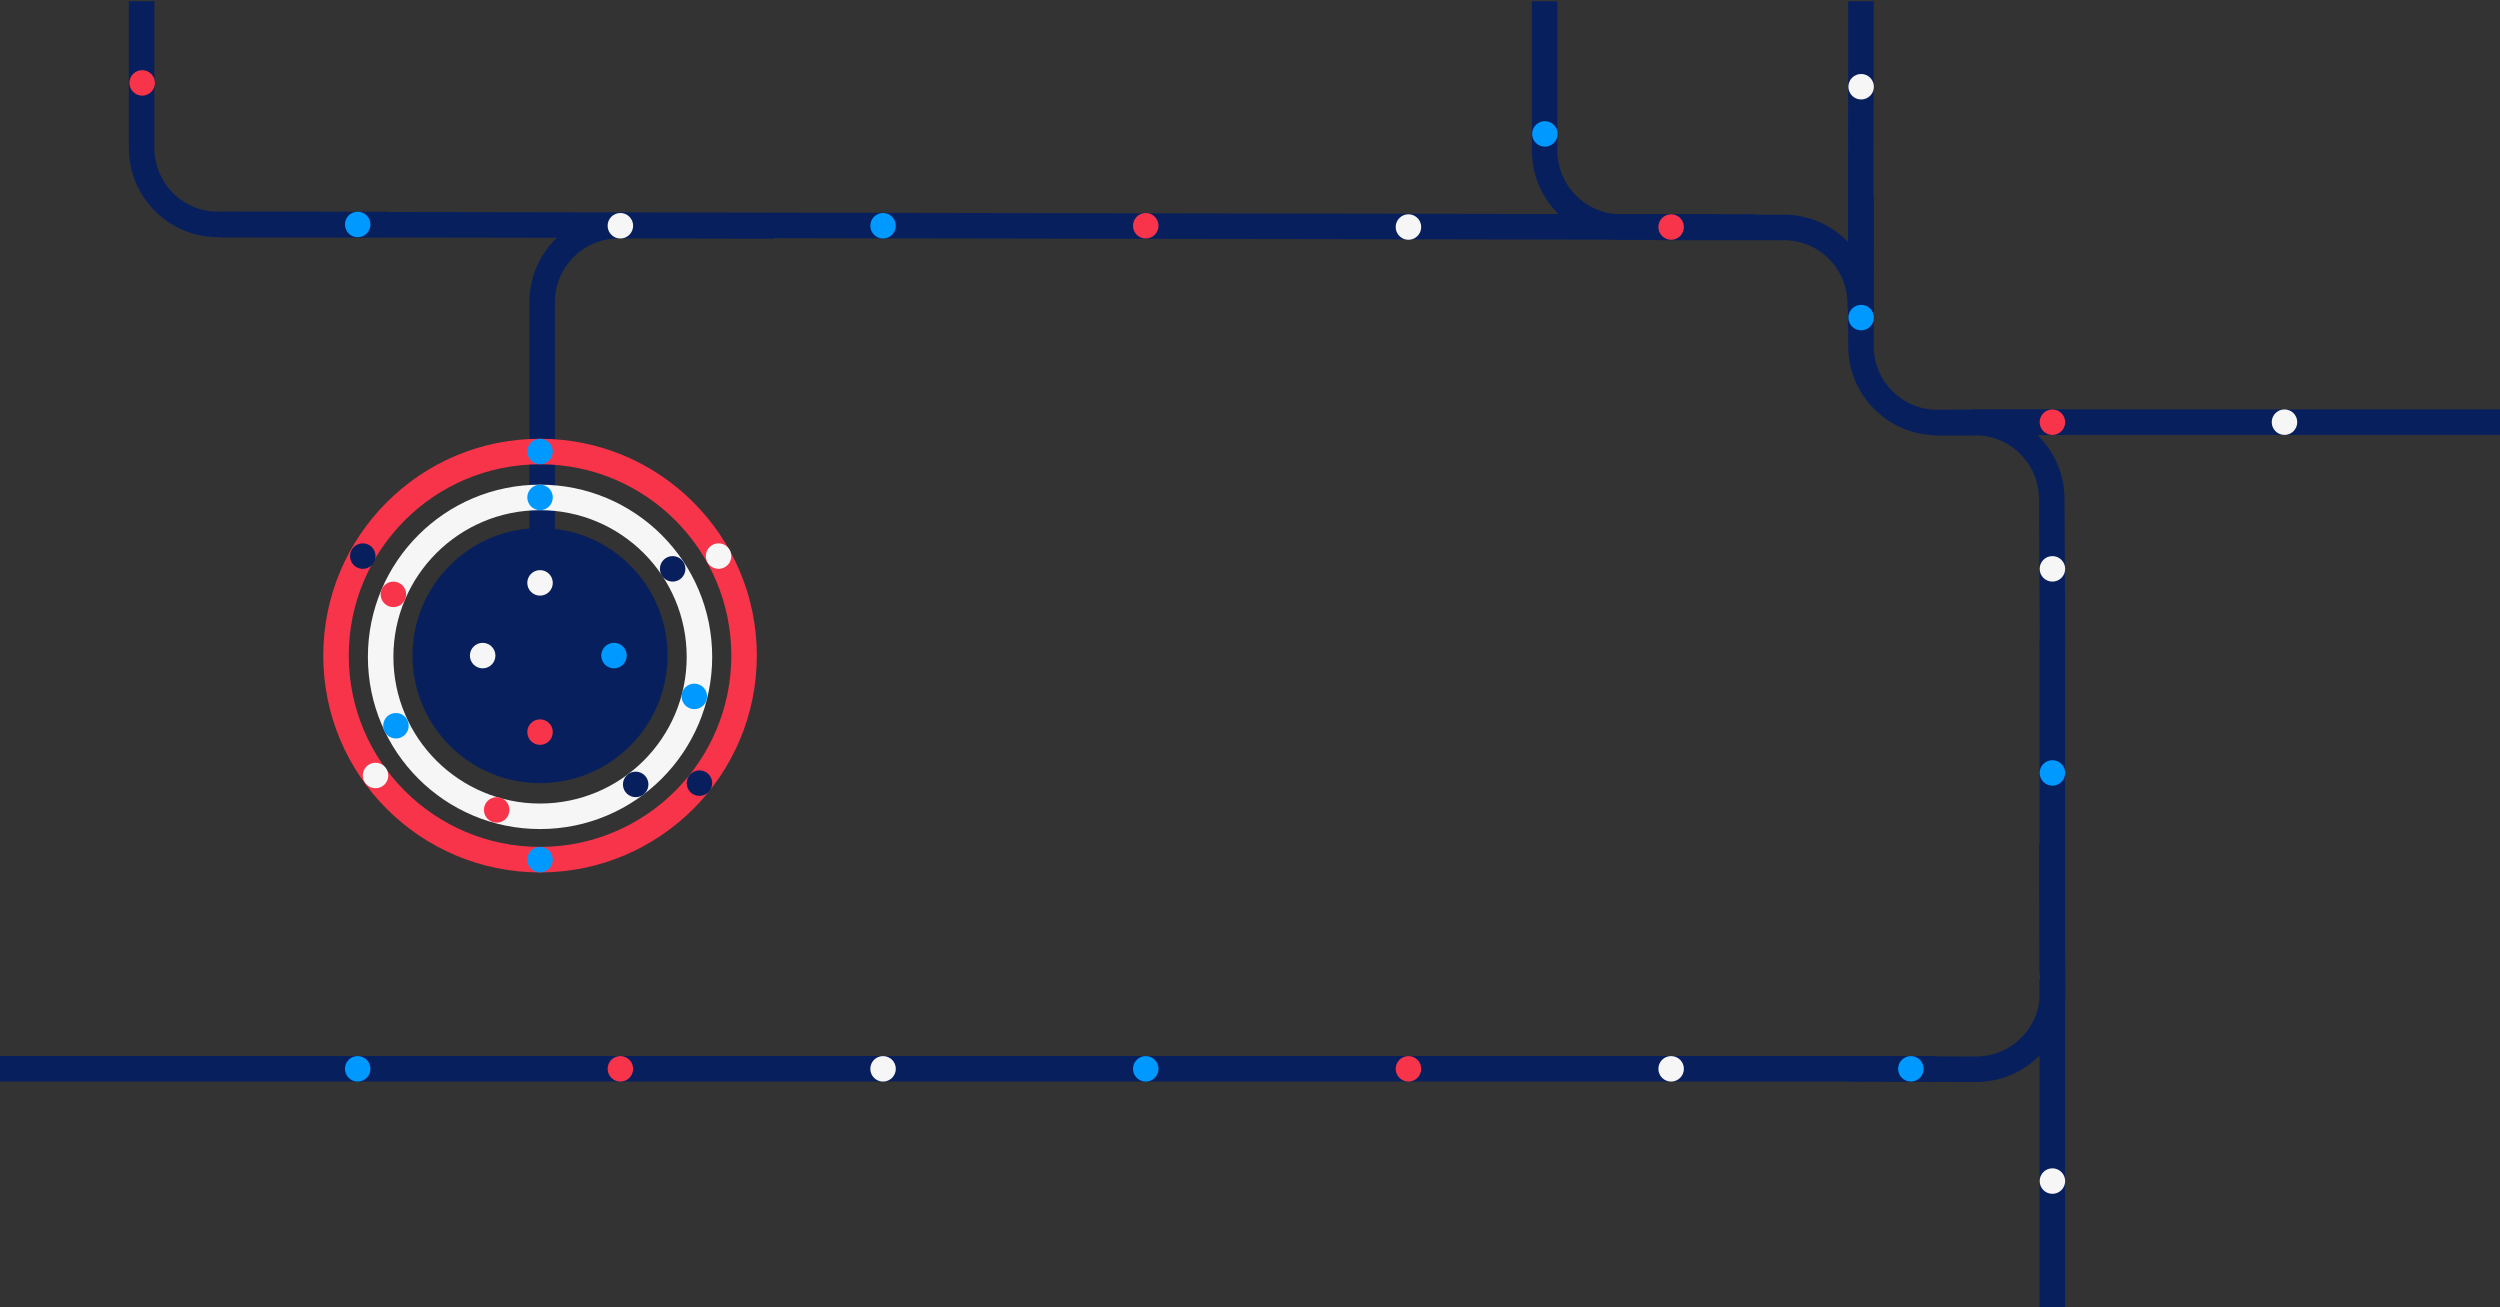 <svg width="1960" height="1025" viewBox="0 0 1960 1025" fill="none" xmlns="http://www.w3.org/2000/svg">
<rect x="0" y="0" width="1960" height="1025" fill="#333333" stroke="none"/>
<path d="M1459 1L1458.75 258.49" stroke="#071F5D" stroke-width="20"/>
<path d="M172.456 175.993L1346.15 178.021" stroke="#071F5D" stroke-width="20"/>
<path d="M1608.96 501.481L1608.96 1025" stroke="#071F5D" stroke-width="20"/>
<path d="M303.423 175.993L171.002 175.993C137.865 175.993 111 149.125 111 115.983L111 1" stroke="#071F5D" stroke-width="20"/>
<path d="M1211 1L1211 117.983C1211 151.125 1237.86 177.993 1271 177.993L1376.65 177.993" stroke="#071F5D" stroke-width="20"/>
<path d="M1609.16 507.285L1608.59 391.007C1608.43 357.981 1581.61 331.292 1548.59 331.292L1516.61 331.292" stroke="#071F5D" stroke-width="20"/>
<path d="M415.039 514.593C415.039 520.116 419.515 524.593 425.038 524.593C430.56 524.592 435.037 520.114 435.037 514.591L415.039 514.593ZM485.167 176.91L485.19 166.91L485.167 176.91ZM606.668 167.168L485.19 166.91L485.145 186.911L606.623 187.169L606.668 167.168ZM415.039 236.921L415.039 514.593L435.037 514.591L435.037 236.919L415.039 236.921ZM485.19 166.91C446.472 166.827 415.039 198.198 415.039 236.921L435.037 236.919C435.037 209.26 457.489 186.852 485.145 186.911L485.19 166.91Z" fill="#071F5D"/>
<path d="M1458.46 242.491L1458.46 238.309C1458.46 205.167 1431.6 178.298 1398.46 178.298L1298.67 178.298" stroke="#071F5D" stroke-width="20"/>
<path d="M1546.37 330.987L1960 330.987" stroke="#071F5D" stroke-width="20"/>
<path d="M1459 154.994L1459 271.288C1459 304.504 1485.98 331.402 1519.19 331.298L1618.13 330.987" stroke="#071F5D" stroke-width="20"/>
<path fill-rule="evenodd" clip-rule="evenodd" d="M423.392 649.975C497.932 649.975 558.358 589.536 558.358 514.98C558.358 440.425 497.932 379.985 423.392 379.985C348.853 379.985 288.427 440.425 288.427 514.98C288.427 589.536 348.853 649.975 423.392 649.975ZM423.392 629.975C486.889 629.975 538.363 578.49 538.363 514.98C538.363 451.47 486.889 399.984 423.392 399.984C359.896 399.984 308.421 451.47 308.421 514.98C308.421 578.49 359.896 629.975 423.392 629.975Z" fill="#F6F6F6"/>
<ellipse cx="308.421" cy="465.982" rx="9.997" ry="10" fill="#F8344A"/>
<ellipse cx="389.401" cy="634.975" rx="9.997" ry="10" fill="#F8344A"/>
<ellipse cx="423.392" cy="389.985" rx="9.997" ry="10" fill="#0099FF"/>
<ellipse cx="544.361" cy="545.979" rx="9.997" ry="10" fill="#0099FF"/>
<ellipse cx="310.421" cy="568.978" rx="9.997" ry="10" fill="#0099FF"/>
<ellipse cx="527.366" cy="445.983" rx="9.997" ry="10" fill="#071F5D"/>
<ellipse cx="498.373" cy="614.976" rx="9.997" ry="10" fill="#071F5D"/>
<path fill-rule="evenodd" clip-rule="evenodd" d="M423.392 683.973C517.257 683.973 593.349 607.865 593.349 513.98C593.349 420.095 517.257 343.987 423.392 343.987C329.528 343.987 253.436 420.095 253.436 513.98C253.436 607.865 329.528 683.973 423.392 683.973ZM423.392 663.974C506.214 663.974 573.354 596.82 573.354 513.98C573.354 431.141 506.214 363.986 423.392 363.986C340.571 363.986 273.43 431.141 273.43 513.98C273.43 596.82 340.571 663.974 423.392 663.974Z" fill="#F8344A"/>
<ellipse cx="284.428" cy="435.983" rx="9.997" ry="10" fill="#071F5D"/>
<ellipse cx="548.36" cy="613.976" rx="9.997" ry="10" fill="#071F5D"/>
<ellipse cx="563.357" cy="435.983" rx="9.997" ry="10" fill="#F6F6F6"/>
<ellipse cx="294.425" cy="607.976" rx="9.997" ry="10" fill="#F6F6F6"/>
<ellipse cx="423.392" cy="353.986" rx="9.997" ry="10" fill="#0099FF"/>
<ellipse cx="423.392" cy="673.974" rx="9.997" ry="10" fill="#0099FF"/>
<path d="M523.367 513.98C523.367 569.206 478.606 613.976 423.392 613.976C368.178 613.976 323.418 569.206 323.418 513.98C323.418 458.754 368.178 413.984 423.392 413.984C478.606 413.984 523.367 458.754 523.367 513.98Z" fill="#071F5D"/>
<ellipse cx="378.404" cy="513.98" rx="9.997" ry="10" fill="#F6F6F6"/>
<ellipse cx="481.377" cy="513.98" rx="9.997" ry="10" fill="#0099FF"/>
<ellipse cx="423.392" cy="573.978" rx="9.997" ry="10" fill="#F8344A"/>
<ellipse cx="423.392" cy="456.982" rx="9.997" ry="10" fill="#F6F6F6"/>
<ellipse cx="111.471" cy="64.998" rx="9.997" ry="10" fill="#F8344A"/>
<ellipse cx="280.429" cy="175.993" rx="9.997" ry="10" fill="#0099FF"/>
<ellipse cx="486.376" cy="176.993" rx="9.997" ry="10" fill="#F6F6F6"/>
<ellipse cx="692.324" cy="176.993" rx="9.997" ry="10" fill="#0099FF"/>
<ellipse cx="898.271" cy="176.993" rx="9.997" ry="10" fill="#F8344A"/>
<ellipse cx="1310.17" cy="177.993" rx="9.997" ry="10" fill="#F8344A"/>
<ellipse cx="1609.09" cy="330.987" rx="9.997" ry="10" fill="#F8344A"/>
<ellipse cx="1609.09" cy="765.97" rx="9.997" ry="10" fill="#F8344A"/>
<ellipse cx="1104.22" cy="177.993" rx="9.997" ry="10" fill="#F6F6F6"/>
<ellipse cx="1459.13" cy="67.997" rx="9.997" ry="10" fill="#F6F6F6"/>
<ellipse cx="1791.04" cy="330.987" rx="9.997" ry="10" fill="#F6F6F6"/>
<ellipse cx="1609.09" cy="925.964" rx="9.997" ry="10" fill="#F6F6F6"/>
<ellipse cx="1609.09" cy="445.983" rx="9.997" ry="10" fill="#F6F6F6"/>
<ellipse cx="1211.19" cy="104.996" rx="9.997" ry="10" fill="#0099FF"/>
<ellipse cx="1459.13" cy="248.99" rx="9.997" ry="10" fill="#0099FF"/>
<ellipse cx="1609.09" cy="605.977" rx="9.997" ry="10" fill="#0099FF"/>
<path d="M1518.11 837.899L-0 837.899" stroke="#071F5D" stroke-width="20"/>
<path d="M1608.59 661.974L1609.28 777.911C1609.48 811.265 1582.44 838.382 1549.09 838.278L1449.85 837.967" stroke="#071F5D" stroke-width="20"/>
<ellipse cx="486.376" cy="837.967" rx="9.997" ry="10" fill="#F8344A"/>
<ellipse cx="1104.22" cy="837.967" rx="9.997" ry="10" fill="#F8344A"/>
<ellipse cx="1310.17" cy="837.967" rx="9.997" ry="10" fill="#F6F6F6"/>
<ellipse cx="692.324" cy="837.967" rx="9.997" ry="10" fill="#F6F6F6"/>
<ellipse cx="1498.12" cy="837.967" rx="9.997" ry="10" fill="#0099FF"/>
<ellipse cx="898.271" cy="837.967" rx="9.997" ry="10" fill="#0099FF"/>
<ellipse cx="280.429" cy="837.967" rx="9.997" ry="10" fill="#0099FF"/>
</svg>
